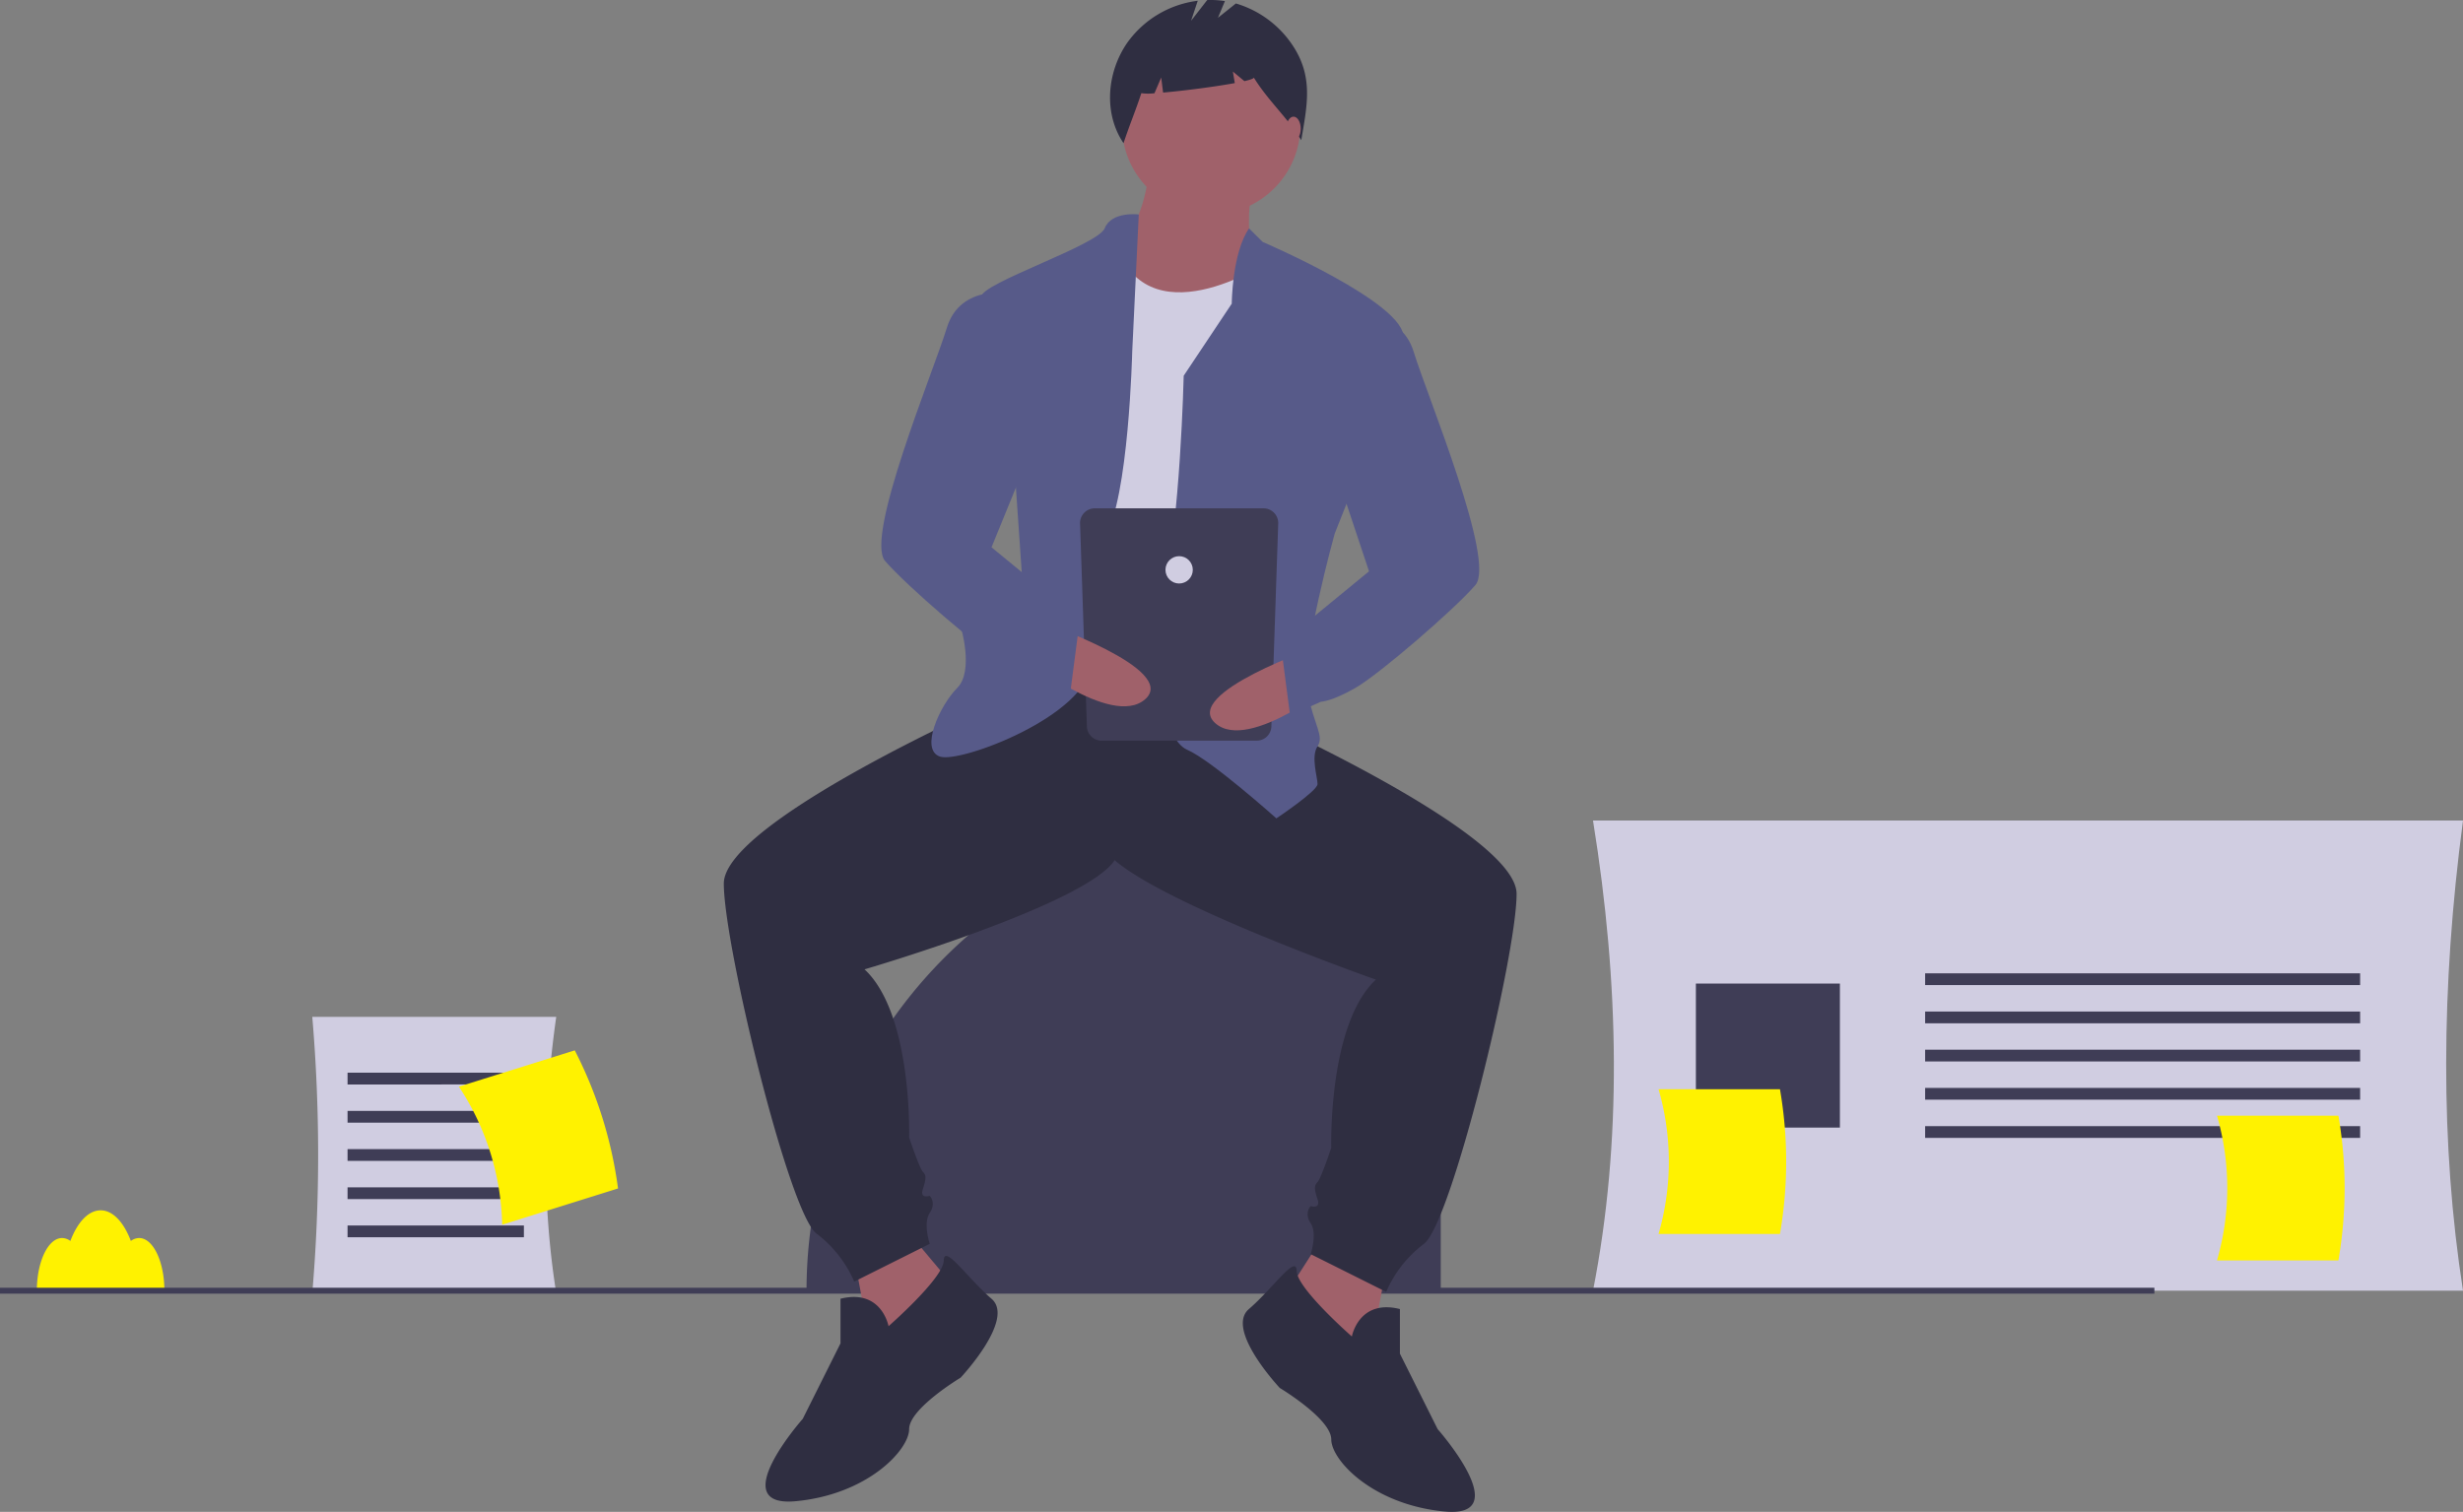 <svg data-name="Layer 1" xmlns="http://www.w3.org/2000/svg" width="946" height="580.794"><rect width="100%" height="100%" fill="#808080" stroke="none"/><path d="M946 495.824H611.852c11.198-57.15 10.16-117.641 0-180.62H946c-8.485 64.07-8.747 124.397 0 180.62z" fill="#d0cde1"/><path fill="#3f3d56" d="M739.415 373.906h167.074v4.516H739.415zm0 14.675h167.074v4.516H739.415zm0 14.675h167.074v4.516H739.415zm0 14.676h167.074v4.516H739.415zm0 14.675h167.074v4.516H739.415zm-88.052-54.75h55.315v55.315h-55.315zm-160.414-63.139a62.421 62.421 0 0162.421 62.422v118.753H309.774A181.174 181.174 0 01490.95 314.718z"/><path d="M53.444 475.6a5.392 5.392 0 00-3.18 1.118c-2.71-7.161-6.905-11.763-11.618-11.763s-8.907 4.602-11.617 11.763a5.392 5.392 0 00-3.18-1.119c-5.354 0-9.694 9.055-9.694 20.225h48.983c0-11.17-4.34-20.225-9.694-20.225z" fill="#fff200"/><path d="M213.64 496.756h-93.696a627.008 627.008 0 000-106.115h93.697c-5.16 36.344-5.46 71.772 0 106.115z" fill="#d0cde1"/><path fill="#3f3d56" d="M133.49 412.09h67.733v4.516H133.49zm0 14.675h67.733v4.516H133.49zm0 14.676h67.733v4.516H133.49zm0 14.675h67.733v4.516H133.49zm0 14.676h67.733v4.516H133.49zM0 494.696h827.467v2.258H0z"/><path fill="#a0616a" d="M328.096 483.106l7.909 42.181 34.272-26.364-20.431-24.385-21.75 8.568zm204.315 3.954l-7.909 42.181-34.272-26.363 16.477-25.704 25.704 9.886z"/><path d="M401.913 248.473l-19.772 21.09S278.006 315.7 278.006 339.427s25.045 126.543 35.59 134.452a45.871 45.871 0 0114.5 18.455l29-14.5s-2.636-7.91 0-11.864 0-6.59 0-6.59-3.955 1.318-2.636-2.637 1.318-5.272 0-6.59-5.273-13.182-5.273-13.182 1.318-47.454-17.136-64.59c0 0 85.68-25.045 96.226-42.181s13.181-79.09 13.181-79.09zm-60.635 260.996s-2.636-14.5-18.454-10.546v17.137l-14.5 29s-30.318 34.271-2.636 31.635 43.499-19.772 43.499-27.681 19.772-19.773 19.772-19.773 21.09-22.409 11.864-30.318-18.243-21.32-18.349-14.614-21.196 25.16-21.196 25.16z" fill="#2f2e41"/><path d="M458.594 239.246l19.773 34.272S582.5 319.654 582.5 343.381s-25.045 126.543-35.59 134.452a45.871 45.871 0 00-14.5 18.454l-29-14.5s2.637-7.909 0-11.863 0-6.59 0-6.59 3.955 1.317 2.637-2.637-1.318-5.273 0-6.59 5.273-13.183 5.273-13.183-1.319-47.453 17.136-64.59c0 0-93.59-32.953-104.135-50.09-13.505-21.946-3.63-112.066-6.59-81.725zm60.636 274.177s2.636-14.5 18.454-10.545v17.136l14.5 29s30.317 34.272 2.636 31.635-43.5-19.772-43.5-27.681-19.772-19.772-19.772-19.772-21.09-22.41-11.863-30.318 18.242-21.32 18.348-14.615 21.197 25.16 21.197 25.16z" fill="#2f2e41"/><circle cx="465.185" cy="48.113" r="34.272" fill="#a0616a"/><path d="M441.458 63.93s-1.318 27.682-18.454 35.591 27.681 35.59 27.681 35.59l32.954-17.136s-7.909-38.226-1.318-46.135-40.863-7.91-40.863-7.91z" fill="#a0616a"/><path d="M488.912 99.521s-45.92 31.315-59.869-4.115c0 0-33.72 13.342-32.402 22.57s-2.637 135.77-2.637 135.77 55.363 15.818 71.181 0S488.912 99.52 488.912 99.52z" fill="#d0cde1"/><path d="M479.748 87.743l5.21 5.187s55.362 23.727 54.044 36.909-26.363 75.135-26.363 75.135-13.182 47.454-10.546 60.635 6.591 17.136 3.955 21.09 0 11.864 0 14.5-15.818 13.182-15.818 13.182-25.045-22.409-34.272-26.363-15.818-34.272-9.227-60.635 7.909-83.045 7.909-83.045l18.454-27.68s.127-19.602 6.654-28.915zm-42.368-5.358s-10.422-1.318-13.058 5.273-47.454 21.09-47.454 26.363 13.182 71.18 13.182 71.18l2.636 38.227-23.727 17.136s5.273 17.136-1.318 23.727-14.5 23.727-6.59 26.363 56.68-15.818 57.998-35.59-3.954-34.272 5.273-48.772 10.545-71.18 10.545-71.18z" fill="#575a89"/><path d="M497.193 18.543A39.582 39.582 0 00474.677 1.33l-6.884 5.507L470.47.414a36.439 36.439 0 00-6.804-.393l-6.194 7.963 2.563-7.69a39.204 39.204 0 00-27.044 16.086c-7.884 11.367-9.214 27.175-1.46 38.631 2.128-6.54 4.711-12.678 6.84-19.22a19.36 19.36 0 005.043.025l2.59-6.042.723 5.787c8.026-.7 19.93-2.235 27.54-3.642l-.74-4.439 4.427 3.69c2.331-.538 3.715-1.024 3.601-1.396 5.66 9.123 12.585 14.95 18.243 24.073 2.149-12.868 4.623-23.565-2.605-35.304z" fill="#2f2e41"/><ellipse cx="496.821" cy="49.431" rx="2.768" ry="4.614" fill="#a0616a"/><path d="M482.671 284.531h-59.568a5.653 5.653 0 01-5.653-5.653l-2.625-77.942a5.653 5.653 0 015.653-5.653h64.818a5.653 5.653 0 015.653 5.653l-2.625 77.942a5.653 5.653 0 01-5.653 5.653z" fill="#3f3d56"/><circle cx="452.887" cy="218.907" r="5.25" fill="#d0cde1"/><path d="M506.396 248.303s-52.618 18.038-39.61 29.524 47.664-16.88 47.664-16.88z" fill="#a0616a"/><path d="M517.911 121.93s19.773-3.955 25.045 13.181 31.636 80.408 23.727 89.635-36.908 34.272-46.135 39.545-13.182 5.273-13.182 5.273l-11.863 5.272-3.955-30.317 13.53-8.015 20.742-17.03-11.863-35.59z" fill="#575a89"/><path d="M400.247 239.076s52.618 18.038 39.61 29.524-47.664-16.88-47.664-16.88z" fill="#a0616a"/><path d="M388.732 112.703s-19.773-3.955-25.045 13.181-31.636 80.408-23.727 89.635 36.908 34.272 46.135 39.545 13.182 5.273 13.182 5.273l11.863 5.272 3.955-30.317-13.53-8.015-20.742-17.03 19.113-46.795z" fill="#575a89"/><path d="M192.882 470.49l44.494-13.939a163.08 163.08 0 00-16.62-53.05l-44.494 13.938a100.031 100.031 0 0116.62 53.051zm444.148 3.54h46.627a163.08 163.08 0 000-55.593h-46.626a100.031 100.031 0 010 55.594zm214.488 10.16h46.626a163.08 163.08 0 000-55.593h-46.626a100.031 100.031 0 010 55.594z" fill="#fff200"/></svg>